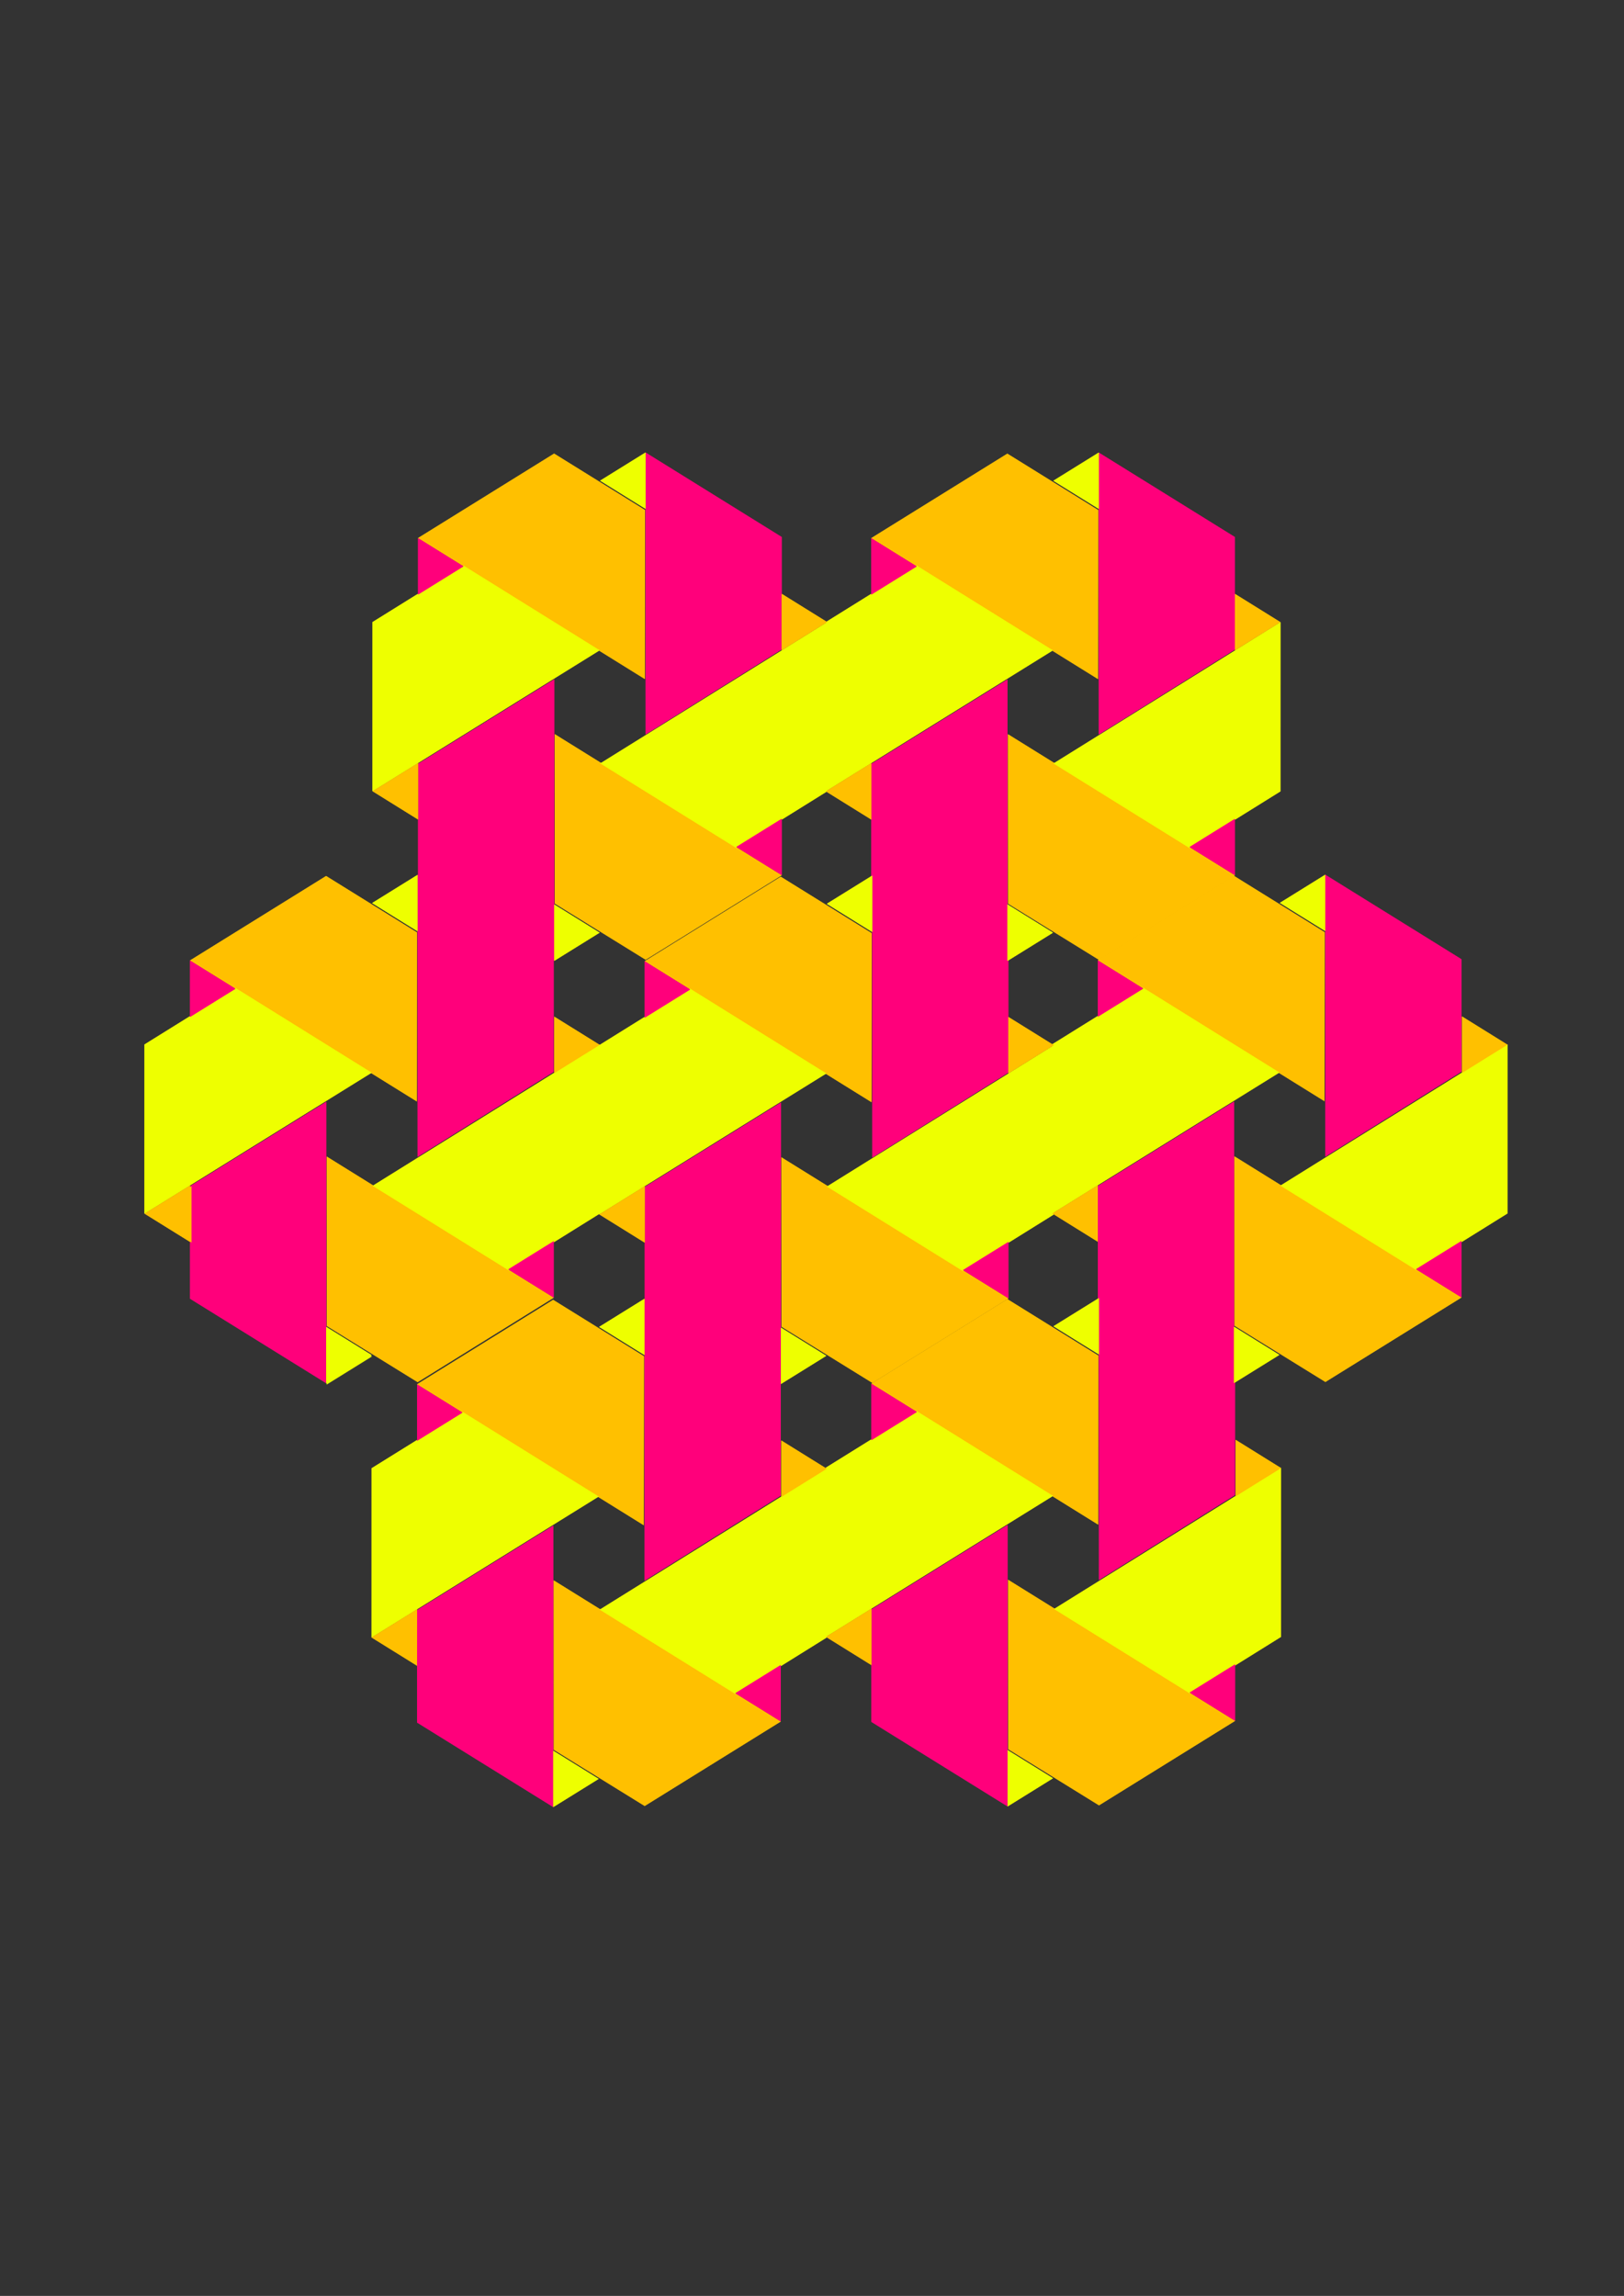 <?xml version="1.0" standalone="no"?>
<!DOCTYPE svg PUBLIC "-//W3C//DTD SVG 1.1//EN" "http://www.w3.org/Graphics/SVG/1.1/DTD/svg11.dtd">
<svg width="100%" height="100%" viewBox="0 0 2481 3508" version="1.1" xmlns="http://www.w3.org/2000/svg" xmlns:xlink="http://www.w3.org/1999/xlink" xml:space="preserve" style="fill-rule:evenodd;clip-rule:evenodd;stroke-linejoin:round;stroke-miterlimit:1.414;">
    <rect x="0" y="0" width="2481" height="3508" fill="#333333" stroke="none"/>
    <g id="レイヤ1">
        <g transform="matrix(0.678,0,0,0.729,223.288,-557.093)">
            <path d="M1125.15,1712.6L1125.4,2303.44L1432.01,2125.41L1432.01,1889.76L1125.15,1712.6Z" style="fill:rgb(255,0,123);"/>
        </g>
        <g transform="matrix(0.678,0,0,0.729,223.288,-557.093)">
            <path d="M1125.15,1712.6L1125.4,2303.44L1432.01,2125.41L1432.01,1889.76L1125.15,1712.6Z" style="fill:rgb(255,0,123);"/>
        </g>
        <g transform="matrix(0.678,0,0,0.729,915.866,734.915)">
            <path d="M1125.15,1712.6L1125.4,2303.44L1432.01,2125.41L1432.01,1889.76L1125.15,1712.6Z" style="fill:rgb(255,0,123);"/>
        </g>
        <g transform="matrix(0.678,0,0,0.729,1261.73,88.023)">
            <path d="M1125.15,1712.6L1125.4,2303.44L1432.01,2125.41L1432.01,1889.76L1125.15,1712.6Z" style="fill:rgb(255,0,123);"/>
        </g>
        <g transform="matrix(0.678,0,0,0.729,-125.061,88.31)">
            <path d="M1125.15,1712.6L1125.4,2303.44L1432.01,2125.41L1432.01,1889.76L1125.15,1712.6Z" style="fill:rgb(255,0,123);"/>
        </g>
        <g transform="matrix(0.678,0,0,0.729,221.774,735.909)">
            <path d="M1125.15,1712.6L1125.4,2303.44L1432.01,2125.41L1432.01,1889.76L1125.15,1712.6Z" style="fill:rgb(255,0,123);"/>
        </g>
        <g transform="matrix(0.678,0,0,0.729,915.866,734.915)">
            <path d="M1125.15,1712.6L1125.4,2303.44L1432.01,2125.41L1432.01,1889.76L1125.15,1712.6Z" style="fill:rgb(255,0,123);"/>
        </g>
        <g transform="matrix(0.678,0,0,0.729,1261.73,88.023)">
            <path d="M1125.15,1712.6L1125.4,2303.44L1432.01,2125.41L1432.01,1889.76L1125.15,1712.6Z" style="fill:rgb(255,0,123);"/>
        </g>
        <g transform="matrix(0.678,0,0,0.729,-125.061,88.31)">
            <path d="M1125.15,1712.6L1125.4,2303.44L1432.01,2125.41L1432.01,1889.76L1125.15,1712.6Z" style="fill:rgb(255,0,123);"/>
        </g>
        <g transform="matrix(0.678,0,0,0.729,221.774,735.909)">
            <path d="M1125.15,1712.6L1125.4,2303.44L1432.01,2125.41L1432.01,1889.76L1125.15,1712.6Z" style="fill:rgb(255,0,123);"/>
        </g>
        <g transform="matrix(0.678,0,0,0.729,915.698,-556.989)">
            <path d="M1125.15,1712.6L1125.4,2303.44L1432.01,2125.41L1432.01,1889.76L1125.15,1712.6Z" style="fill:rgb(255,0,123);"/>
        </g>
        <g transform="matrix(0.678,0,0,0.729,915.698,-556.989)">
            <path d="M1125.15,1712.6L1125.4,2303.44L1432.01,2125.41L1432.01,1889.76L1125.15,1712.6Z" style="fill:rgb(255,0,123);"/>
        </g>
        <g transform="matrix(0.678,0,0,0.729,569.577,89.434)">
            <path d="M1125.15,1712.6L1125.4,2303.44L1432.01,2125.41L1432.01,1889.76L1125.15,1712.6Z" style="fill:rgb(255,0,123);"/>
        </g>
        <g transform="matrix(0.678,0,0,0.729,569.577,89.434)">
            <path d="M1125.15,1712.6L1125.4,2303.44L1432.01,2125.41L1432.01,1889.76L1125.15,1712.6Z" style="fill:rgb(255,0,123);"/>
        </g>
        <g transform="matrix(-0.678,2.34607e-16,-2.17929e-16,-0.729,1609.62,2716.58)">
            <path d="M1125.15,1712.6L1125.15,2302.43L1432.01,2125.55L1432.01,1889.76L1125.15,1712.6Z" style="fill:rgb(255,0,123);"/>
        </g>
        <g transform="matrix(-0.678,2.34607e-16,-2.17929e-16,-0.729,1609.62,2716.58)">
            <path d="M1125.15,1712.6L1125.15,2302.43L1432.01,2125.55L1432.01,1889.76L1125.15,1712.6Z" style="fill:rgb(255,0,123);"/>
        </g>
        <g transform="matrix(-0.678,2.34607e-16,-2.17929e-16,-0.729,2302.2,4008.59)">
            <path d="M1125.15,1712.6L1125.15,2302.43L1432.01,2125.55L1432.01,1889.76L1125.15,1712.6Z" style="fill:rgb(255,0,123);"/>
        </g>
        <g transform="matrix(-0.678,2.34607e-16,-2.17929e-16,-0.729,2648.07,3361.7)">
            <path d="M1125.15,1712.6L1125.15,2302.43L1432.01,2125.55L1432.01,1889.76L1125.15,1712.6Z" style="fill:rgb(255,0,123);"/>
        </g>
        <g transform="matrix(-0.678,2.34607e-16,-2.17929e-16,-0.729,1261.27,3361.98)">
            <path d="M1125.15,1712.6L1125.15,2302.43L1432.01,2125.55L1432.01,1889.76L1125.15,1712.6Z" style="fill:rgb(255,0,123);"/>
        </g>
        <g transform="matrix(-0.678,2.34607e-16,-2.17929e-16,-0.729,1608.11,4009.58)">
            <path d="M1125.15,1712.6L1125.15,2302.43L1432.01,2125.55L1432.01,1889.76L1125.15,1712.6Z" style="fill:rgb(255,0,123);"/>
        </g>
        <g transform="matrix(-0.678,2.34607e-16,-2.17929e-16,-0.729,2302.2,4008.59)">
            <path d="M1125.15,1712.6L1125.15,2302.43L1432.01,2125.55L1432.01,1889.76L1125.15,1712.6Z" style="fill:rgb(255,0,123);"/>
        </g>
        <g transform="matrix(-0.678,2.34607e-16,-2.17929e-16,-0.729,2648.07,3361.7)">
            <path d="M1125.15,1712.6L1125.15,2302.43L1432.01,2125.55L1432.01,1889.76L1125.15,1712.6Z" style="fill:rgb(255,0,123);"/>
        </g>
        <g transform="matrix(-0.678,2.34607e-16,-2.17929e-16,-0.729,1261.27,3361.98)">
            <path d="M1125.15,1712.6L1125.15,2302.43L1432.01,2125.55L1432.01,1889.76L1125.15,1712.6Z" style="fill:rgb(255,0,123);"/>
        </g>
        <g transform="matrix(-0.678,2.34607e-16,-2.17929e-16,-0.729,1608.11,4009.58)">
            <path d="M1125.15,1712.6L1125.15,2302.43L1432.01,2125.55L1432.01,1889.76L1125.15,1712.6Z" style="fill:rgb(255,0,123);"/>
        </g>
        <g transform="matrix(-0.678,2.34607e-16,-2.17929e-16,-0.729,2302.03,2716.69)">
            <path d="M1125.15,1712.6L1125.15,2302.43L1432.01,2125.55L1432.01,1889.76L1125.15,1712.6Z" style="fill:rgb(255,0,123);"/>
        </g>
        <g transform="matrix(-0.678,2.34607e-16,-2.17929e-16,-0.729,2302.03,2716.69)">
            <path d="M1125.15,1712.6L1125.15,2302.43L1432.01,2125.55L1432.01,1889.76L1125.15,1712.6Z" style="fill:rgb(255,0,123);"/>
        </g>
        <g transform="matrix(-0.678,2.34607e-16,-2.17929e-16,-0.729,1955.91,3363.11)">
            <path d="M1125.15,1712.6L1125.15,2302.43L1432.01,2125.55L1432.01,1889.76L1125.15,1712.6Z" style="fill:rgb(255,0,123);"/>
        </g>
        <g transform="matrix(-0.678,2.34607e-16,-2.17929e-16,-0.729,1955.91,3363.11)">
            <path d="M1125.15,1712.6L1125.15,2302.43L1432.01,2125.55L1432.01,1889.76L1125.15,1712.6Z" style="fill:rgb(255,0,123);"/>
        </g>
        <g transform="matrix(-0.678,2.34607e-16,-2.17929e-16,-0.729,1609.37,2286.07)">
            <path d="M920.826,1712.74L1431.89,2008.09L1125.15,2185.18L920.454,2067L920.826,1712.74Z" style="fill:rgb(255,192,0);"/>
        </g>
        <g transform="matrix(-0.678,2.34607e-16,-2.17929e-16,-0.729,1609.37,2286.07)">
            <path d="M920.826,1712.74L1431.89,2008.09L1125.15,2185.18L920.454,2067L920.826,1712.74Z" style="fill:rgb(255,192,0);"/>
        </g>
        <g transform="matrix(-0.678,2.34607e-16,-2.17929e-16,-0.729,2301.95,3578.08)">
            <path d="M920.826,1712.74L1431.89,2008.09L1125.15,2185.18L920.454,2067L920.826,1712.74Z" style="fill:rgb(255,192,0);"/>
        </g>
        <g transform="matrix(-0.678,2.34607e-16,-2.17929e-16,-0.729,2647.82,2931.18)">
            <path d="M920.826,1712.74L1431.89,2008.09L1125.15,2185.18L920.454,2067L920.826,1712.74Z" style="fill:rgb(255,192,0);"/>
        </g>
        <g transform="matrix(-0.678,2.34607e-16,-2.17929e-16,-0.729,1261.02,2931.47)">
            <path d="M920.826,1712.74L1431.89,2008.09L1125.15,2185.18L920.454,2067L920.826,1712.74Z" style="fill:rgb(255,192,0);"/>
        </g>
        <g transform="matrix(-0.678,2.34607e-16,-2.17929e-16,-0.729,1607.86,3579.07)">
            <path d="M920.826,1712.74L1431.89,2008.09L1125.15,2185.18L920.454,2067L920.826,1712.74Z" style="fill:rgb(255,192,0);"/>
        </g>
        <g transform="matrix(-0.678,2.34607e-16,-2.17929e-16,-0.729,2301.95,3578.08)">
            <path d="M920.826,1712.74L1431.89,2008.09L1125.15,2185.18L920.454,2067L920.826,1712.74Z" style="fill:rgb(255,192,0);"/>
        </g>
        <g transform="matrix(-0.678,2.34607e-16,-2.17929e-16,-0.729,2647.82,2931.18)">
            <path d="M920.826,1712.74L1431.89,2008.09L1125.15,2185.18L920.454,2067L920.826,1712.74Z" style="fill:rgb(255,192,0);"/>
        </g>
        <g transform="matrix(-0.678,2.34607e-16,-2.17929e-16,-0.729,1261.02,2931.47)">
            <path d="M920.826,1712.74L1431.89,2008.09L1125.15,2185.18L920.454,2067L920.826,1712.74Z" style="fill:rgb(255,192,0);"/>
        </g>
        <g transform="matrix(-0.678,2.34607e-16,-2.17929e-16,-0.729,1607.86,3579.07)">
            <path d="M920.826,1712.74L1431.89,2008.09L1125.15,2185.18L920.454,2067L920.826,1712.74Z" style="fill:rgb(255,192,0);"/>
        </g>
        <g transform="matrix(-0.678,2.34607e-16,-2.17929e-16,-0.729,2301.78,2286.17)">
            <path d="M920.826,1712.74L1431.89,2008.09L1125.15,2185.18L920.454,2067L920.826,1712.74Z" style="fill:rgb(255,192,0);"/>
        </g>
        <g transform="matrix(-0.678,2.34607e-16,-2.17929e-16,-0.729,2301.78,2286.17)">
            <path d="M920.826,1712.74L1431.89,2008.09L1125.15,2185.18L920.454,2067L920.826,1712.74Z" style="fill:rgb(255,192,0);"/>
        </g>
        <g transform="matrix(-0.678,2.34607e-16,-2.17929e-16,-0.729,1955.66,2932.59)">
            <path d="M920.826,1712.74L1431.89,2008.09L1125.15,2185.18L920.454,2067L920.826,1712.74Z" style="fill:rgb(255,192,0);"/>
        </g>
        <g transform="matrix(-0.678,2.34607e-16,-2.17929e-16,-0.729,1955.66,2932.59)">
            <path d="M920.826,1712.74L1431.89,2008.09L1125.15,2185.18L920.454,2067L920.826,1712.74Z" style="fill:rgb(255,192,0);"/>
        </g>
        <g transform="matrix(0.678,-4.69214e-16,4.35859e-16,0.729,223.54,-126.58)">
            <path d="M920.206,1712.38L1431.89,2008.09L1125.15,2185.18L920.454,2067.43L920.206,1712.38Z" style="fill:rgb(255,192,0);"/>
        </g>
        <g transform="matrix(0.678,-4.69214e-16,4.35859e-16,0.729,223.54,-126.58)">
            <path d="M920.206,1712.38L1431.89,2008.09L1125.15,2185.18L920.454,2067.43L920.206,1712.38Z" style="fill:rgb(255,192,0);"/>
        </g>
        <g transform="matrix(0.678,-4.69214e-16,4.35859e-16,0.729,916.118,1165.43)">
            <path d="M920.206,1712.38L1431.89,2008.09L1125.15,2185.18L920.454,2067.43L920.206,1712.38Z" style="fill:rgb(255,192,0);"/>
        </g>
        <g transform="matrix(0.678,-4.69214e-16,4.35859e-16,0.729,1261.99,518.535)">
            <path d="M920.206,1712.38L1431.89,2008.09L1125.15,2185.18L920.454,2067.43L920.206,1712.38Z" style="fill:rgb(255,192,0);"/>
        </g>
        <g transform="matrix(0.678,-4.69214e-16,4.35859e-16,0.729,-124.809,518.823)">
            <path d="M920.206,1712.38L1431.89,2008.09L1125.15,2185.18L920.454,2067.43L920.206,1712.38Z" style="fill:rgb(255,192,0);"/>
        </g>
        <g transform="matrix(0.678,-4.69214e-16,4.35859e-16,0.729,222.026,1166.42)">
            <path d="M920.206,1712.38L1431.89,2008.09L1125.15,2185.18L920.454,2067.43L920.206,1712.38Z" style="fill:rgb(255,192,0);"/>
        </g>
        <g transform="matrix(0.678,-4.69214e-16,4.35859e-16,0.729,916.118,1165.43)">
            <path d="M920.206,1712.38L1431.89,2008.09L1125.15,2185.18L920.454,2067.43L920.206,1712.38Z" style="fill:rgb(255,192,0);"/>
        </g>
        <g transform="matrix(0.678,-4.69214e-16,4.35859e-16,0.729,1261.99,518.535)">
            <path d="M920.206,1712.38L1431.89,2008.09L1125.15,2185.18L920.454,2067.43L920.206,1712.38Z" style="fill:rgb(255,192,0);"/>
        </g>
        <g transform="matrix(0.678,-4.69214e-16,4.35859e-16,0.729,-124.809,518.823)">
            <path d="M920.206,1712.38L1431.89,2008.09L1125.15,2185.18L920.454,2067.43L920.206,1712.38Z" style="fill:rgb(255,192,0);"/>
        </g>
        <g transform="matrix(0.678,-4.69214e-16,4.35859e-16,0.729,222.026,1166.42)">
            <path d="M920.206,1712.38L1431.89,2008.09L1125.15,2185.18L920.454,2067.43L920.206,1712.38Z" style="fill:rgb(255,192,0);"/>
        </g>
        <g transform="matrix(0.678,-4.69214e-16,4.35859e-16,0.729,915.95,-126.476)">
            <path d="M920.206,1712.38L1431.89,2008.09L1125.15,2185.18L920.454,2067.43L920.206,1712.38Z" style="fill:rgb(255,192,0);"/>
        </g>
        <g transform="matrix(0.678,-4.69214e-16,4.35859e-16,0.729,915.95,-126.476)">
            <path d="M920.206,1712.38L1431.89,2008.09L1125.15,2185.18L920.454,2067.43L920.206,1712.38Z" style="fill:rgb(255,192,0);"/>
        </g>
        <g transform="matrix(0.678,-4.69214e-16,4.35859e-16,0.729,569.829,519.947)">
            <path d="M920.206,1712.38L1431.89,2008.09L1125.15,2185.18L920.454,2067.43L920.206,1712.38Z" style="fill:rgb(255,192,0);"/>
        </g>
        <g transform="matrix(0.678,-4.69214e-16,4.35859e-16,0.729,569.829,519.947)">
            <path d="M920.206,1712.38L1431.89,2008.09L1125.15,2185.18L920.454,2067.43L920.206,1712.38Z" style="fill:rgb(255,192,0);"/>
        </g>
        <g transform="matrix(-0.339,0.632,-0.587,-0.365,2233.23,1036.98)">
            <path d="M920.454,1712.38L1431.89,2008.09L1125.15,2185.18L920.33,2067.07L920.454,1712.38Z" style="fill:rgb(238,255,0);"/>
        </g>
        <g transform="matrix(-0.339,0.632,-0.587,-0.365,2233.23,1036.98)">
            <path d="M920.454,1712.38L1431.89,2008.09L1125.15,2185.18L920.33,2067.07L920.454,1712.38Z" style="fill:rgb(238,255,0);"/>
        </g>
        <g transform="matrix(-0.339,0.632,-0.587,-0.365,2925.81,2328.99)">
            <path d="M920.454,1712.38L1431.89,2008.09L1125.15,2185.18L920.33,2067.07L920.454,1712.38Z" style="fill:rgb(238,255,0);"/>
        </g>
        <g transform="matrix(-0.339,0.632,-0.587,-0.365,3271.67,1682.1)">
            <path d="M920.454,1712.38L1431.89,2008.09L1125.15,2185.18L920.33,2067.07L920.454,1712.38Z" style="fill:rgb(238,255,0);"/>
        </g>
        <g transform="matrix(-0.339,0.632,-0.587,-0.365,1884.88,1682.38)">
            <path d="M920.454,1712.38L1431.89,2008.09L1125.15,2185.18L920.33,2067.07L920.454,1712.38Z" style="fill:rgb(238,255,0);"/>
        </g>
        <g transform="matrix(-0.339,0.632,-0.587,-0.365,2231.71,2329.98)">
            <path d="M920.454,1712.38L1431.89,2008.09L1125.15,2185.18L920.33,2067.07L920.454,1712.38Z" style="fill:rgb(238,255,0);"/>
        </g>
        <g transform="matrix(-0.339,0.632,-0.587,-0.365,2925.81,2328.99)">
            <path d="M920.454,1712.38L1431.89,2008.09L1125.15,2185.18L920.33,2067.07L920.454,1712.38Z" style="fill:rgb(238,255,0);"/>
        </g>
        <g transform="matrix(-0.339,0.632,-0.587,-0.365,3271.67,1682.1)">
            <path d="M920.454,1712.38L1431.89,2008.09L1125.15,2185.18L920.33,2067.07L920.454,1712.38Z" style="fill:rgb(238,255,0);"/>
        </g>
        <g transform="matrix(-0.339,0.632,-0.587,-0.365,1884.88,1682.38)">
            <path d="M920.454,1712.38L1431.89,2008.09L1125.15,2185.18L920.33,2067.07L920.454,1712.38Z" style="fill:rgb(238,255,0);"/>
        </g>
        <g transform="matrix(-0.339,0.632,-0.587,-0.365,2231.71,2329.98)">
            <path d="M920.454,1712.38L1431.89,2008.09L1125.15,2185.18L920.33,2067.07L920.454,1712.38Z" style="fill:rgb(238,255,0);"/>
        </g>
        <g transform="matrix(-0.339,0.632,-0.587,-0.365,2925.64,1037.08)">
            <path d="M920.454,1712.38L1431.89,2008.09L1125.15,2185.18L920.33,2067.07L920.454,1712.38Z" style="fill:rgb(238,255,0);"/>
        </g>
        <g transform="matrix(-0.339,0.632,-0.587,-0.365,2925.64,1037.08)">
            <path d="M920.454,1712.38L1431.89,2008.09L1125.15,2185.18L920.33,2067.07L920.454,1712.38Z" style="fill:rgb(238,255,0);"/>
        </g>
        <g transform="matrix(-0.339,0.632,-0.587,-0.365,2579.52,1683.51)">
            <path d="M920.454,1712.38L1431.89,2008.09L1125.15,2185.18L920.33,2067.07L920.454,1712.38Z" style="fill:rgb(238,255,0);"/>
        </g>
        <g transform="matrix(-0.339,0.632,-0.587,-0.365,2579.52,1683.51)">
            <path d="M920.454,1712.38L1431.89,2008.09L1125.15,2185.18L920.33,2067.07L920.454,1712.38Z" style="fill:rgb(238,255,0);"/>
        </g>
        <g transform="matrix(0.339,-0.632,0.587,0.365,-400.318,1122.51)">
            <path d="M919.958,1713.1L1431.89,2008.09L1125.15,2185.18L919.958,2067L919.958,1713.1Z" style="fill:rgb(238,255,0);"/>
        </g>
        <g transform="matrix(0.339,-0.632,0.587,0.365,-400.318,1122.51)">
            <path d="M919.958,1713.1L1431.89,2008.09L1125.15,2185.18L919.958,2067L919.958,1713.1Z" style="fill:rgb(238,255,0);"/>
        </g>
        <g transform="matrix(0.339,-0.632,0.587,0.365,292.932,2414.52)">
            <path d="M919.958,1713.1L1431.89,2008.09L1125.15,2185.18L919.958,2067L919.958,1713.1Z" style="fill:rgb(238,255,0);"/>
        </g>
        <g transform="matrix(0.339,-0.632,0.587,0.365,638.801,1767.62)">
            <path d="M919.958,1713.1L1431.89,2008.09L1125.15,2185.18L919.958,2067L919.958,1713.1Z" style="fill:rgb(238,255,0);"/>
        </g>
        <g transform="matrix(0.339,-0.632,0.587,0.365,-747.995,1767.91)">
            <path d="M919.958,1713.1L1431.89,2008.09L1125.15,2185.18L919.958,2067L919.958,1713.1Z" style="fill:rgb(238,255,0);"/>
        </g>
        <g transform="matrix(0.339,-0.632,0.587,0.365,-401.159,2415.51)">
            <path d="M919.958,1713.1L1431.89,2008.09L1125.15,2185.18L919.958,2067L919.958,1713.1Z" style="fill:rgb(238,255,0);"/>
        </g>
        <g transform="matrix(0.339,-0.632,0.587,0.365,292.932,2414.52)">
            <path d="M919.958,1713.1L1431.89,2008.09L1125.15,2185.18L919.958,2067L919.958,1713.1Z" style="fill:rgb(238,255,0);"/>
        </g>
        <g transform="matrix(0.339,-0.632,0.587,0.365,638.801,1767.62)">
            <path d="M919.958,1713.1L1431.89,2008.09L1125.15,2185.18L919.958,2067L919.958,1713.1Z" style="fill:rgb(238,255,0);"/>
        </g>
        <g transform="matrix(0.339,-0.632,0.587,0.365,-747.995,1767.91)">
            <path d="M919.958,1713.1L1431.89,2008.09L1125.15,2185.18L919.958,2067L919.958,1713.1Z" style="fill:rgb(238,255,0);"/>
        </g>
        <g transform="matrix(0.339,-0.632,0.587,0.365,-401.159,2415.51)">
            <path d="M919.958,1713.1L1431.89,2008.09L1125.15,2185.18L919.958,2067L919.958,1713.1Z" style="fill:rgb(238,255,0);"/>
        </g>
        <g transform="matrix(0.339,-0.632,0.587,0.365,292.091,1122.61)">
            <path d="M919.958,1713.1L1431.89,2008.09L1125.15,2185.18L919.958,2067L919.958,1713.1Z" style="fill:rgb(238,255,0);"/>
        </g>
        <g transform="matrix(0.339,-0.632,0.587,0.365,292.091,1122.61)">
            <path d="M919.958,1713.1L1431.89,2008.09L1125.15,2185.18L919.958,2067L919.958,1713.1Z" style="fill:rgb(238,255,0);"/>
        </g>
        <g transform="matrix(0.339,-0.632,0.587,0.365,-54.029,1769.03)">
            <path d="M919.958,1713.1L1431.89,2008.09L1125.15,2185.18L919.958,2067L919.958,1713.1Z" style="fill:rgb(238,255,0);"/>
        </g>
        <g transform="matrix(0.339,-0.632,0.587,0.365,-54.029,1769.03)">
            <path d="M919.958,1713.1L1431.89,2008.09L1125.15,2185.18L919.958,2067L919.958,1713.1Z" style="fill:rgb(238,255,0);"/>
        </g>
        <g transform="matrix(0.678,0,0,0.729,223.288,-557.093)">
            <path d="M1022.87,1771.65L1125.15,1712.6L1125.15,1830.71L1022.87,1771.65Z" style="fill:rgb(238,255,0);"/>
        </g>
        <g transform="matrix(0.678,0,0,0.729,223.288,-557.093)">
            <path d="M1022.87,1771.65L1125.15,1712.6L1125.15,1830.71L1022.87,1771.65Z" style="fill:rgb(238,255,0);"/>
        </g>
        <g transform="matrix(0.678,0,0,0.729,915.866,734.915)">
            <path d="M1022.87,1771.65L1125.15,1712.6L1125.15,1830.71L1022.87,1771.65Z" style="fill:rgb(238,255,0);"/>
        </g>
        <g transform="matrix(0.678,0,0,0.729,1261.73,88.023)">
            <path d="M1022.87,1771.65L1125.15,1712.6L1125.15,1830.71L1022.87,1771.65Z" style="fill:rgb(238,255,0);"/>
        </g>
        <g transform="matrix(0.678,0,0,0.729,-125.061,88.31)">
            <path d="M1022.87,1771.65L1125.15,1712.6L1125.15,1830.71L1022.87,1771.65Z" style="fill:rgb(238,255,0);"/>
        </g>
        <g transform="matrix(0.678,0,0,0.729,221.774,735.909)">
            <path d="M1022.87,1771.65L1125.15,1712.6L1125.15,1830.71L1022.87,1771.65Z" style="fill:rgb(238,255,0);"/>
        </g>
        <g transform="matrix(0.678,0,0,0.729,915.866,734.915)">
            <path d="M1022.87,1771.65L1125.15,1712.6L1125.15,1830.71L1022.87,1771.65Z" style="fill:rgb(238,255,0);"/>
        </g>
        <g transform="matrix(0.678,0,0,0.729,1261.73,88.023)">
            <path d="M1022.87,1771.65L1125.15,1712.6L1125.15,1830.71L1022.87,1771.65Z" style="fill:rgb(238,255,0);"/>
        </g>
        <g transform="matrix(0.678,0,0,0.729,-125.061,88.31)">
            <path d="M1022.87,1771.65L1125.15,1712.6L1125.15,1830.71L1022.87,1771.65Z" style="fill:rgb(238,255,0);"/>
        </g>
        <g transform="matrix(0.678,0,0,0.729,221.774,735.909)">
            <path d="M1022.87,1771.65L1125.15,1712.6L1125.15,1830.71L1022.87,1771.65Z" style="fill:rgb(238,255,0);"/>
        </g>
        <g transform="matrix(0.678,0,0,0.729,915.698,-556.989)">
            <path d="M1022.87,1771.65L1125.15,1712.6L1125.15,1830.71L1022.87,1771.65Z" style="fill:rgb(238,255,0);"/>
        </g>
        <g transform="matrix(0.678,0,0,0.729,915.698,-556.989)">
            <path d="M1022.87,1771.65L1125.15,1712.6L1125.15,1830.71L1022.87,1771.65Z" style="fill:rgb(238,255,0);"/>
        </g>
        <g transform="matrix(0.678,0,0,0.729,569.577,89.434)">
            <path d="M1022.87,1771.65L1125.15,1712.6L1125.15,1830.71L1022.87,1771.65Z" style="fill:rgb(238,255,0);"/>
        </g>
        <g transform="matrix(0.678,0,0,0.729,569.577,89.434)">
            <path d="M1022.87,1771.65L1125.15,1712.6L1125.15,1830.71L1022.87,1771.65Z" style="fill:rgb(238,255,0);"/>
        </g>
        <g transform="matrix(-0.678,2.34607e-16,-2.17929e-16,-0.729,1609.62,2716.58)">
            <path d="M1022.87,1771.65L1125.15,1712.6L1125.15,1830.71L1022.87,1771.65Z" style="fill:rgb(238,255,0);"/>
        </g>
        <g transform="matrix(-0.678,2.34607e-16,-2.17929e-16,-0.729,1609.62,2716.58)">
            <path d="M1022.87,1771.65L1125.15,1712.6L1125.15,1830.71L1022.87,1771.65Z" style="fill:rgb(238,255,0);"/>
        </g>
        <g transform="matrix(-0.678,2.34607e-16,-2.17929e-16,-0.729,2302.2,4008.59)">
            <path d="M1022.87,1771.65L1125.15,1712.6L1125.15,1830.71L1022.87,1771.65Z" style="fill:rgb(238,255,0);"/>
        </g>
        <g transform="matrix(-0.678,2.34607e-16,-2.17929e-16,-0.729,2648.07,3361.7)">
            <path d="M1022.87,1771.65L1125.15,1712.6L1125.15,1830.71L1022.87,1771.65Z" style="fill:rgb(238,255,0);"/>
        </g>
        <g transform="matrix(-0.678,2.34607e-16,-2.17929e-16,-0.729,1261.27,3361.98)">
            <path d="M1022.87,1771.65L1125.15,1712.6L1125.15,1830.71L1022.87,1771.65Z" style="fill:rgb(238,255,0);"/>
        </g>
        <g transform="matrix(-0.678,2.34607e-16,-2.17929e-16,-0.729,1608.11,4009.58)">
            <path d="M1022.87,1771.65L1125.15,1712.6L1125.15,1830.71L1022.87,1771.65Z" style="fill:rgb(238,255,0);"/>
        </g>
        <g transform="matrix(-0.678,2.34607e-16,-2.17929e-16,-0.729,2302.2,4008.59)">
            <path d="M1022.87,1771.65L1125.15,1712.6L1125.15,1830.71L1022.87,1771.65Z" style="fill:rgb(238,255,0);"/>
        </g>
        <g transform="matrix(-0.678,2.34607e-16,-2.17929e-16,-0.729,2648.07,3361.7)">
            <path d="M1022.87,1771.65L1125.15,1712.6L1125.15,1830.71L1022.87,1771.65Z" style="fill:rgb(238,255,0);"/>
        </g>
        <g transform="matrix(-0.678,2.34607e-16,-2.17929e-16,-0.729,1261.27,3361.98)">
            <path d="M1022.87,1771.65L1125.15,1712.6L1125.15,1830.71L1022.87,1771.65Z" style="fill:rgb(238,255,0);"/>
        </g>
        <g transform="matrix(-0.678,2.34607e-16,-2.17929e-16,-0.729,1608.11,4009.58)">
            <path d="M1022.87,1771.65L1125.15,1712.6L1125.15,1830.71L1022.87,1771.65Z" style="fill:rgb(238,255,0);"/>
        </g>
        <g transform="matrix(-0.678,2.34607e-16,-2.17929e-16,-0.729,2302.03,2716.69)">
            <path d="M1022.87,1771.65L1125.15,1712.6L1125.15,1830.71L1022.87,1771.65Z" style="fill:rgb(238,255,0);"/>
        </g>
        <g transform="matrix(-0.678,2.34607e-16,-2.17929e-16,-0.729,2302.03,2716.69)">
            <path d="M1022.87,1771.65L1125.15,1712.6L1125.15,1830.71L1022.87,1771.65Z" style="fill:rgb(238,255,0);"/>
        </g>
        <g transform="matrix(-0.678,2.34607e-16,-2.17929e-16,-0.729,1955.91,3363.11)">
            <path d="M1022.87,1771.65L1125.15,1712.6L1125.15,1830.71L1022.87,1771.65Z" style="fill:rgb(238,255,0);"/>
        </g>
        <g transform="matrix(-0.678,2.34607e-16,-2.17929e-16,-0.729,2301.78,2716.21)">
            <path d="M1022.87,1771.65L1125.15,1712.6L1125.15,1830.71L1022.87,1771.65Z" style="fill:rgb(238,255,0);"/>
        </g>
        <g transform="matrix(-0.678,2.34607e-16,-2.17929e-16,-0.729,1261.82,3364.1)">
            <path d="M1022.87,1771.65L1125.15,1712.6L1125.15,1830.71L1022.87,1771.65Z" style="fill:rgb(238,255,0);"/>
        </g>
        <g transform="matrix(-0.678,2.34607e-16,-2.17929e-16,-0.729,1955.91,3363.11)">
            <path d="M1022.87,1771.65L1125.15,1712.6L1125.15,1830.71L1022.87,1771.65Z" style="fill:rgb(238,255,0);"/>
        </g>
        <g transform="matrix(-0.678,2.34607e-16,-2.17929e-16,-0.729,1401.53,2156.89)">
            <path d="M1022.87,1771.65L1125.15,1712.6L1125.15,1830.71L1022.87,1771.65Z" style="fill:rgb(255,0,123);"/>
        </g>
        <g transform="matrix(-0.678,2.34607e-16,-2.17929e-16,-0.729,1401.53,2156.89)">
            <path d="M1022.87,1771.65L1125.15,1712.6L1125.15,1830.71L1022.87,1771.65Z" style="fill:rgb(255,0,123);"/>
        </g>
        <g transform="matrix(-0.678,2.34607e-16,-2.17929e-16,-0.729,2094.11,3448.9)">
            <path d="M1022.87,1771.65L1125.15,1712.6L1125.15,1830.71L1022.87,1771.65Z" style="fill:rgb(255,0,123);"/>
        </g>
        <g transform="matrix(-0.678,2.34607e-16,-2.17929e-16,-0.729,2439.97,2802)">
            <path d="M1022.87,1771.65L1125.15,1712.6L1125.15,1830.71L1022.87,1771.65Z" style="fill:rgb(255,0,123);"/>
        </g>
        <g transform="matrix(-0.678,2.34607e-16,-2.17929e-16,-0.729,1053.18,2802.29)">
            <path d="M1022.87,1771.65L1125.15,1712.6L1125.15,1830.71L1022.87,1771.65Z" style="fill:rgb(255,0,123);"/>
        </g>
        <g transform="matrix(-0.678,2.34607e-16,-2.17929e-16,-0.729,1400.01,3449.89)">
            <path d="M1022.87,1771.65L1125.15,1712.6L1125.15,1830.71L1022.87,1771.65Z" style="fill:rgb(255,0,123);"/>
        </g>
        <g transform="matrix(-0.678,2.34607e-16,-2.17929e-16,-0.729,2094.11,3448.9)">
            <path d="M1022.87,1771.65L1125.15,1712.6L1125.15,1830.71L1022.87,1771.65Z" style="fill:rgb(255,0,123);"/>
        </g>
        <g transform="matrix(-0.678,2.34607e-16,-2.17929e-16,-0.729,2439.97,2802)">
            <path d="M1022.87,1771.65L1125.15,1712.6L1125.15,1830.71L1022.87,1771.65Z" style="fill:rgb(255,0,123);"/>
        </g>
        <g transform="matrix(-0.678,2.34607e-16,-2.17929e-16,-0.729,1053.18,2802.29)">
            <path d="M1022.87,1771.65L1125.15,1712.6L1125.15,1830.71L1022.87,1771.65Z" style="fill:rgb(255,0,123);"/>
        </g>
        <g transform="matrix(-0.678,2.34607e-16,-2.17929e-16,-0.729,1400.01,3449.89)">
            <path d="M1022.87,1771.65L1125.15,1712.6L1125.15,1830.71L1022.87,1771.65Z" style="fill:rgb(255,0,123);"/>
        </g>
        <g transform="matrix(-0.678,2.34607e-16,-2.17929e-16,-0.729,2093.94,2156.99)">
            <path d="M1022.87,1771.65L1125.15,1712.6L1125.15,1830.71L1022.87,1771.65Z" style="fill:rgb(255,0,123);"/>
        </g>
        <g transform="matrix(-0.678,2.34607e-16,-2.17929e-16,-0.729,2093.94,2156.99)">
            <path d="M1022.87,1771.65L1125.15,1712.6L1125.15,1830.71L1022.87,1771.65Z" style="fill:rgb(255,0,123);"/>
        </g>
        <g transform="matrix(-0.678,2.34607e-16,-2.17929e-16,-0.729,1747.82,2803.42)">
            <path d="M1022.87,1771.65L1125.15,1712.6L1125.15,1830.71L1022.87,1771.65Z" style="fill:rgb(255,0,123);"/>
        </g>
        <g transform="matrix(-0.678,2.34607e-16,-2.17929e-16,-0.729,1747.82,2803.42)">
            <path d="M1022.87,1771.65L1125.15,1712.6L1125.15,1830.71L1022.87,1771.65Z" style="fill:rgb(255,0,123);"/>
        </g>
        <g transform="matrix(0.678,-4.69214e-16,4.35859e-16,0.729,431.381,2.6)">
            <path d="M1022.87,1771.65L1125.15,1712.6L1125.15,1830.71L1022.87,1771.65Z" style="fill:rgb(255,0,123);"/>
        </g>
        <g transform="matrix(0.678,-4.69214e-16,4.35859e-16,0.729,431.381,2.6)">
            <path d="M1022.87,1771.65L1125.15,1712.6L1125.15,1830.71L1022.87,1771.65Z" style="fill:rgb(255,0,123);"/>
        </g>
        <g transform="matrix(0.678,-4.69214e-16,4.35859e-16,0.729,1123.96,1294.61)">
            <path d="M1022.87,1771.65L1125.15,1712.6L1125.15,1830.71L1022.87,1771.65Z" style="fill:rgb(255,0,123);"/>
        </g>
        <g transform="matrix(0.678,-4.69214e-16,4.35859e-16,0.729,1469.83,647.715)">
            <path d="M1022.87,1771.65L1125.15,1712.6L1125.15,1830.71L1022.87,1771.65Z" style="fill:rgb(255,0,123);"/>
        </g>
        <g transform="matrix(0.678,-4.69214e-16,4.35859e-16,0.729,83.031,648.003)">
            <path d="M1022.87,1771.65L1125.15,1712.6L1125.15,1830.71L1022.87,1771.65Z" style="fill:rgb(255,0,123);"/>
        </g>
        <g transform="matrix(0.678,-4.69214e-16,4.35859e-16,0.729,429.867,1295.6)">
            <path d="M1022.87,1771.65L1125.15,1712.6L1125.15,1830.71L1022.87,1771.65Z" style="fill:rgb(255,0,123);"/>
        </g>
        <g transform="matrix(0.678,-4.69214e-16,4.35859e-16,0.729,1123.96,1294.61)">
            <path d="M1022.87,1771.65L1125.15,1712.6L1125.15,1830.71L1022.87,1771.65Z" style="fill:rgb(255,0,123);"/>
        </g>
        <g transform="matrix(0.678,-4.69214e-16,4.35859e-16,0.729,1469.83,647.715)">
            <path d="M1022.87,1771.65L1125.15,1712.6L1125.15,1830.71L1022.87,1771.65Z" style="fill:rgb(255,0,123);"/>
        </g>
        <g transform="matrix(0.678,-4.69214e-16,4.35859e-16,0.729,83.031,648.003)">
            <path d="M1022.87,1771.65L1125.15,1712.6L1125.15,1830.71L1022.87,1771.65Z" style="fill:rgb(255,0,123);"/>
        </g>
        <g transform="matrix(0.678,-4.69214e-16,4.35859e-16,0.729,429.867,1295.6)">
            <path d="M1022.87,1771.65L1125.15,1712.6L1125.15,1830.71L1022.87,1771.65Z" style="fill:rgb(255,0,123);"/>
        </g>
        <g transform="matrix(0.678,-4.69214e-16,4.35859e-16,0.729,1123.79,2.704)">
            <path d="M1022.87,1771.65L1125.15,1712.6L1125.15,1830.71L1022.87,1771.65Z" style="fill:rgb(255,0,123);"/>
        </g>
        <g transform="matrix(0.678,-4.69214e-16,4.35859e-16,0.729,1123.79,2.704)">
            <path d="M1022.87,1771.65L1125.15,1712.6L1125.15,1830.71L1022.87,1771.65Z" style="fill:rgb(255,0,123);"/>
        </g>
        <g transform="matrix(0.678,-4.69214e-16,4.35859e-16,0.729,777.67,649.127)">
            <path d="M1022.87,1771.65L1125.15,1712.6L1125.15,1830.71L1022.87,1771.65Z" style="fill:rgb(255,0,123);"/>
        </g>
        <g transform="matrix(0.678,-4.69214e-16,4.35859e-16,0.729,777.67,649.127)">
            <path d="M1022.87,1771.65L1125.15,1712.6L1125.15,1830.71L1022.87,1771.65Z" style="fill:rgb(255,0,123);"/>
        </g>
        <g transform="matrix(-0.339,0.632,-0.587,-0.365,2025.39,1166.16)">
            <path d="M1022.87,1771.65L1125.15,1712.6L1125.15,1830.71L1022.87,1771.65Z" style="fill:rgb(255,192,0);"/>
        </g>
        <g transform="matrix(-0.339,0.632,-0.587,-0.365,2025.39,1166.16)">
            <path d="M1022.87,1771.65L1125.15,1712.6L1125.15,1830.71L1022.87,1771.65Z" style="fill:rgb(255,192,0);"/>
        </g>
        <g transform="matrix(-0.339,0.632,-0.587,-0.365,2717.96,2458.17)">
            <path d="M1022.87,1771.65L1125.15,1712.6L1125.15,1830.71L1022.87,1771.65Z" style="fill:rgb(255,192,0);"/>
        </g>
        <g transform="matrix(-0.339,0.632,-0.587,-0.365,3063.83,1811.28)">
            <path d="M1022.87,1771.65L1125.15,1712.6L1125.15,1830.71L1022.87,1771.65Z" style="fill:rgb(255,192,0);"/>
        </g>
        <g transform="matrix(-0.339,0.632,-0.587,-0.365,1677.04,1811.56)">
            <path d="M1022.87,1771.65L1125.15,1712.6L1125.15,1830.71L1022.87,1771.65Z" style="fill:rgb(255,192,0);"/>
        </g>
        <g transform="matrix(-0.339,0.632,-0.587,-0.365,2023.87,2459.16)">
            <path d="M1022.87,1771.65L1125.15,1712.6L1125.15,1830.71L1022.87,1771.65Z" style="fill:rgb(255,192,0);"/>
        </g>
        <g transform="matrix(-0.339,0.632,-0.587,-0.365,2717.96,2458.17)">
            <path d="M1022.87,1771.65L1125.15,1712.6L1125.15,1830.71L1022.87,1771.65Z" style="fill:rgb(255,192,0);"/>
        </g>
        <g transform="matrix(-0.339,0.632,-0.587,-0.365,3063.83,1811.28)">
            <path d="M1022.87,1771.65L1125.15,1712.6L1125.15,1830.71L1022.87,1771.65Z" style="fill:rgb(255,192,0);"/>
        </g>
        <g transform="matrix(-0.339,0.632,-0.587,-0.365,1677.04,1811.56)">
            <path d="M1022.87,1771.65L1125.15,1712.6L1125.15,1830.71L1022.87,1771.65Z" style="fill:rgb(255,192,0);"/>
        </g>
        <g transform="matrix(-0.339,0.632,-0.587,-0.365,2023.87,2459.16)">
            <path d="M1022.87,1771.65L1125.15,1712.6L1125.15,1830.71L1022.87,1771.65Z" style="fill:rgb(255,192,0);"/>
        </g>
        <g transform="matrix(-0.339,0.632,-0.587,-0.365,1679.27,1812.58)">
            <path d="M1022.87,1771.65L1125.15,1712.6L1125.15,1830.71L1022.87,1771.65Z" style="fill:rgb(255,192,0);"/>
        </g>
        <g transform="matrix(-0.339,0.632,-0.587,-0.365,2717.8,1166.26)">
            <path d="M1022.87,1771.65L1125.15,1712.6L1125.15,1830.71L1022.87,1771.65Z" style="fill:rgb(255,192,0);"/>
        </g>
        <g transform="matrix(-0.339,0.632,-0.587,-0.365,2717.8,1166.26)">
            <path d="M1022.87,1771.65L1125.15,1712.6L1125.15,1830.71L1022.87,1771.65Z" style="fill:rgb(255,192,0);"/>
        </g>
        <g transform="matrix(-0.339,0.632,-0.587,-0.365,2371.68,1812.69)">
            <path d="M1022.87,1771.65L1125.15,1712.6L1125.15,1830.71L1022.87,1771.65Z" style="fill:rgb(255,192,0);"/>
        </g>
        <g transform="matrix(-0.339,0.632,-0.587,-0.365,2371.68,1812.69)">
            <path d="M1022.87,1771.65L1125.15,1712.6L1125.15,1830.71L1022.87,1771.65Z" style="fill:rgb(255,192,0);"/>
        </g>
        <g transform="matrix(0.339,-0.632,0.587,0.365,-192.478,993.328)">
            <path d="M1022.87,1771.65L1125.15,1712.6L1125.15,1830.71L1022.87,1771.65Z" style="fill:rgb(255,192,0);"/>
        </g>
        <g transform="matrix(0.339,-0.632,0.587,0.365,-192.478,993.328)">
            <path d="M1022.87,1771.65L1125.15,1712.6L1125.15,1830.71L1022.87,1771.65Z" style="fill:rgb(255,192,0);"/>
        </g>
        <g transform="matrix(0.339,-0.632,0.587,0.365,499.932,993.432)">
            <path d="M1022.87,1771.65L1125.15,1712.6L1125.15,1830.71L1022.87,1771.65Z" style="fill:rgb(255,192,0);"/>
        </g>
        <g transform="matrix(0.339,-0.632,0.587,0.365,499.932,993.432)">
            <path d="M1022.87,1771.65L1125.15,1712.6L1125.15,1830.71L1022.87,1771.65Z" style="fill:rgb(255,192,0);"/>
        </g>
        <g transform="matrix(0.339,-0.632,0.587,0.365,153.811,1639.85)">
            <path d="M1022.87,1771.65L1125.15,1712.6L1125.15,1830.71L1022.87,1771.65Z" style="fill:rgb(255,192,0);"/>
        </g>
        <g transform="matrix(0.339,-0.632,0.587,0.365,153.811,1639.85)">
            <path d="M1022.87,1771.65L1125.15,1712.6L1125.15,1830.71L1022.87,1771.65Z" style="fill:rgb(255,192,0);"/>
        </g>
        <g transform="matrix(0.339,-0.632,0.587,0.365,500.941,2285.96)">
            <path d="M1022.87,1771.65L1125.15,1712.6L1125.15,1830.71L1022.87,1771.65Z" style="fill:rgb(255,192,0);"/>
        </g>
        <g transform="matrix(0.339,-0.632,0.587,0.365,846.81,1639.07)">
            <path d="M1022.87,1771.65L1125.15,1712.6L1125.15,1830.71L1022.87,1771.65Z" style="fill:rgb(255,192,0);"/>
        </g>
        <g transform="matrix(0.339,-0.632,0.587,0.365,-539.986,1639.36)">
            <path d="M1022.87,1771.65L1125.15,1712.6L1125.15,1830.71L1022.87,1771.65Z" style="fill:rgb(255,192,0);"/>
        </g>
        <g transform="matrix(0.339,-0.632,0.587,0.365,-193.15,2286.96)">
            <path d="M1022.87,1771.65L1125.15,1712.6L1125.15,1830.71L1022.87,1771.65Z" style="fill:rgb(255,192,0);"/>
        </g>
        <g transform="matrix(0.339,-0.632,0.587,0.365,500.941,2285.96)">
            <path d="M1022.87,1771.65L1125.15,1712.6L1125.15,1830.71L1022.87,1771.65Z" style="fill:rgb(255,192,0);"/>
        </g>
        <g transform="matrix(0.339,-0.632,0.587,0.365,846.81,1639.07)">
            <path d="M1022.87,1771.65L1125.15,1712.6L1125.15,1830.71L1022.87,1771.65Z" style="fill:rgb(255,192,0);"/>
        </g>
        <g transform="matrix(0.339,-0.632,0.587,0.365,-539.986,1639.36)">
            <path d="M1022.87,1771.65L1125.15,1712.6L1125.15,1830.71L1022.87,1771.65Z" style="fill:rgb(255,192,0);"/>
        </g>
        <g transform="matrix(0.339,-0.632,0.587,0.365,-193.15,2286.96)">
            <path d="M1022.87,1771.65L1125.15,1712.6L1125.15,1830.71L1022.87,1771.65Z" style="fill:rgb(255,192,0);"/>
        </g>
    </g>
</svg>
